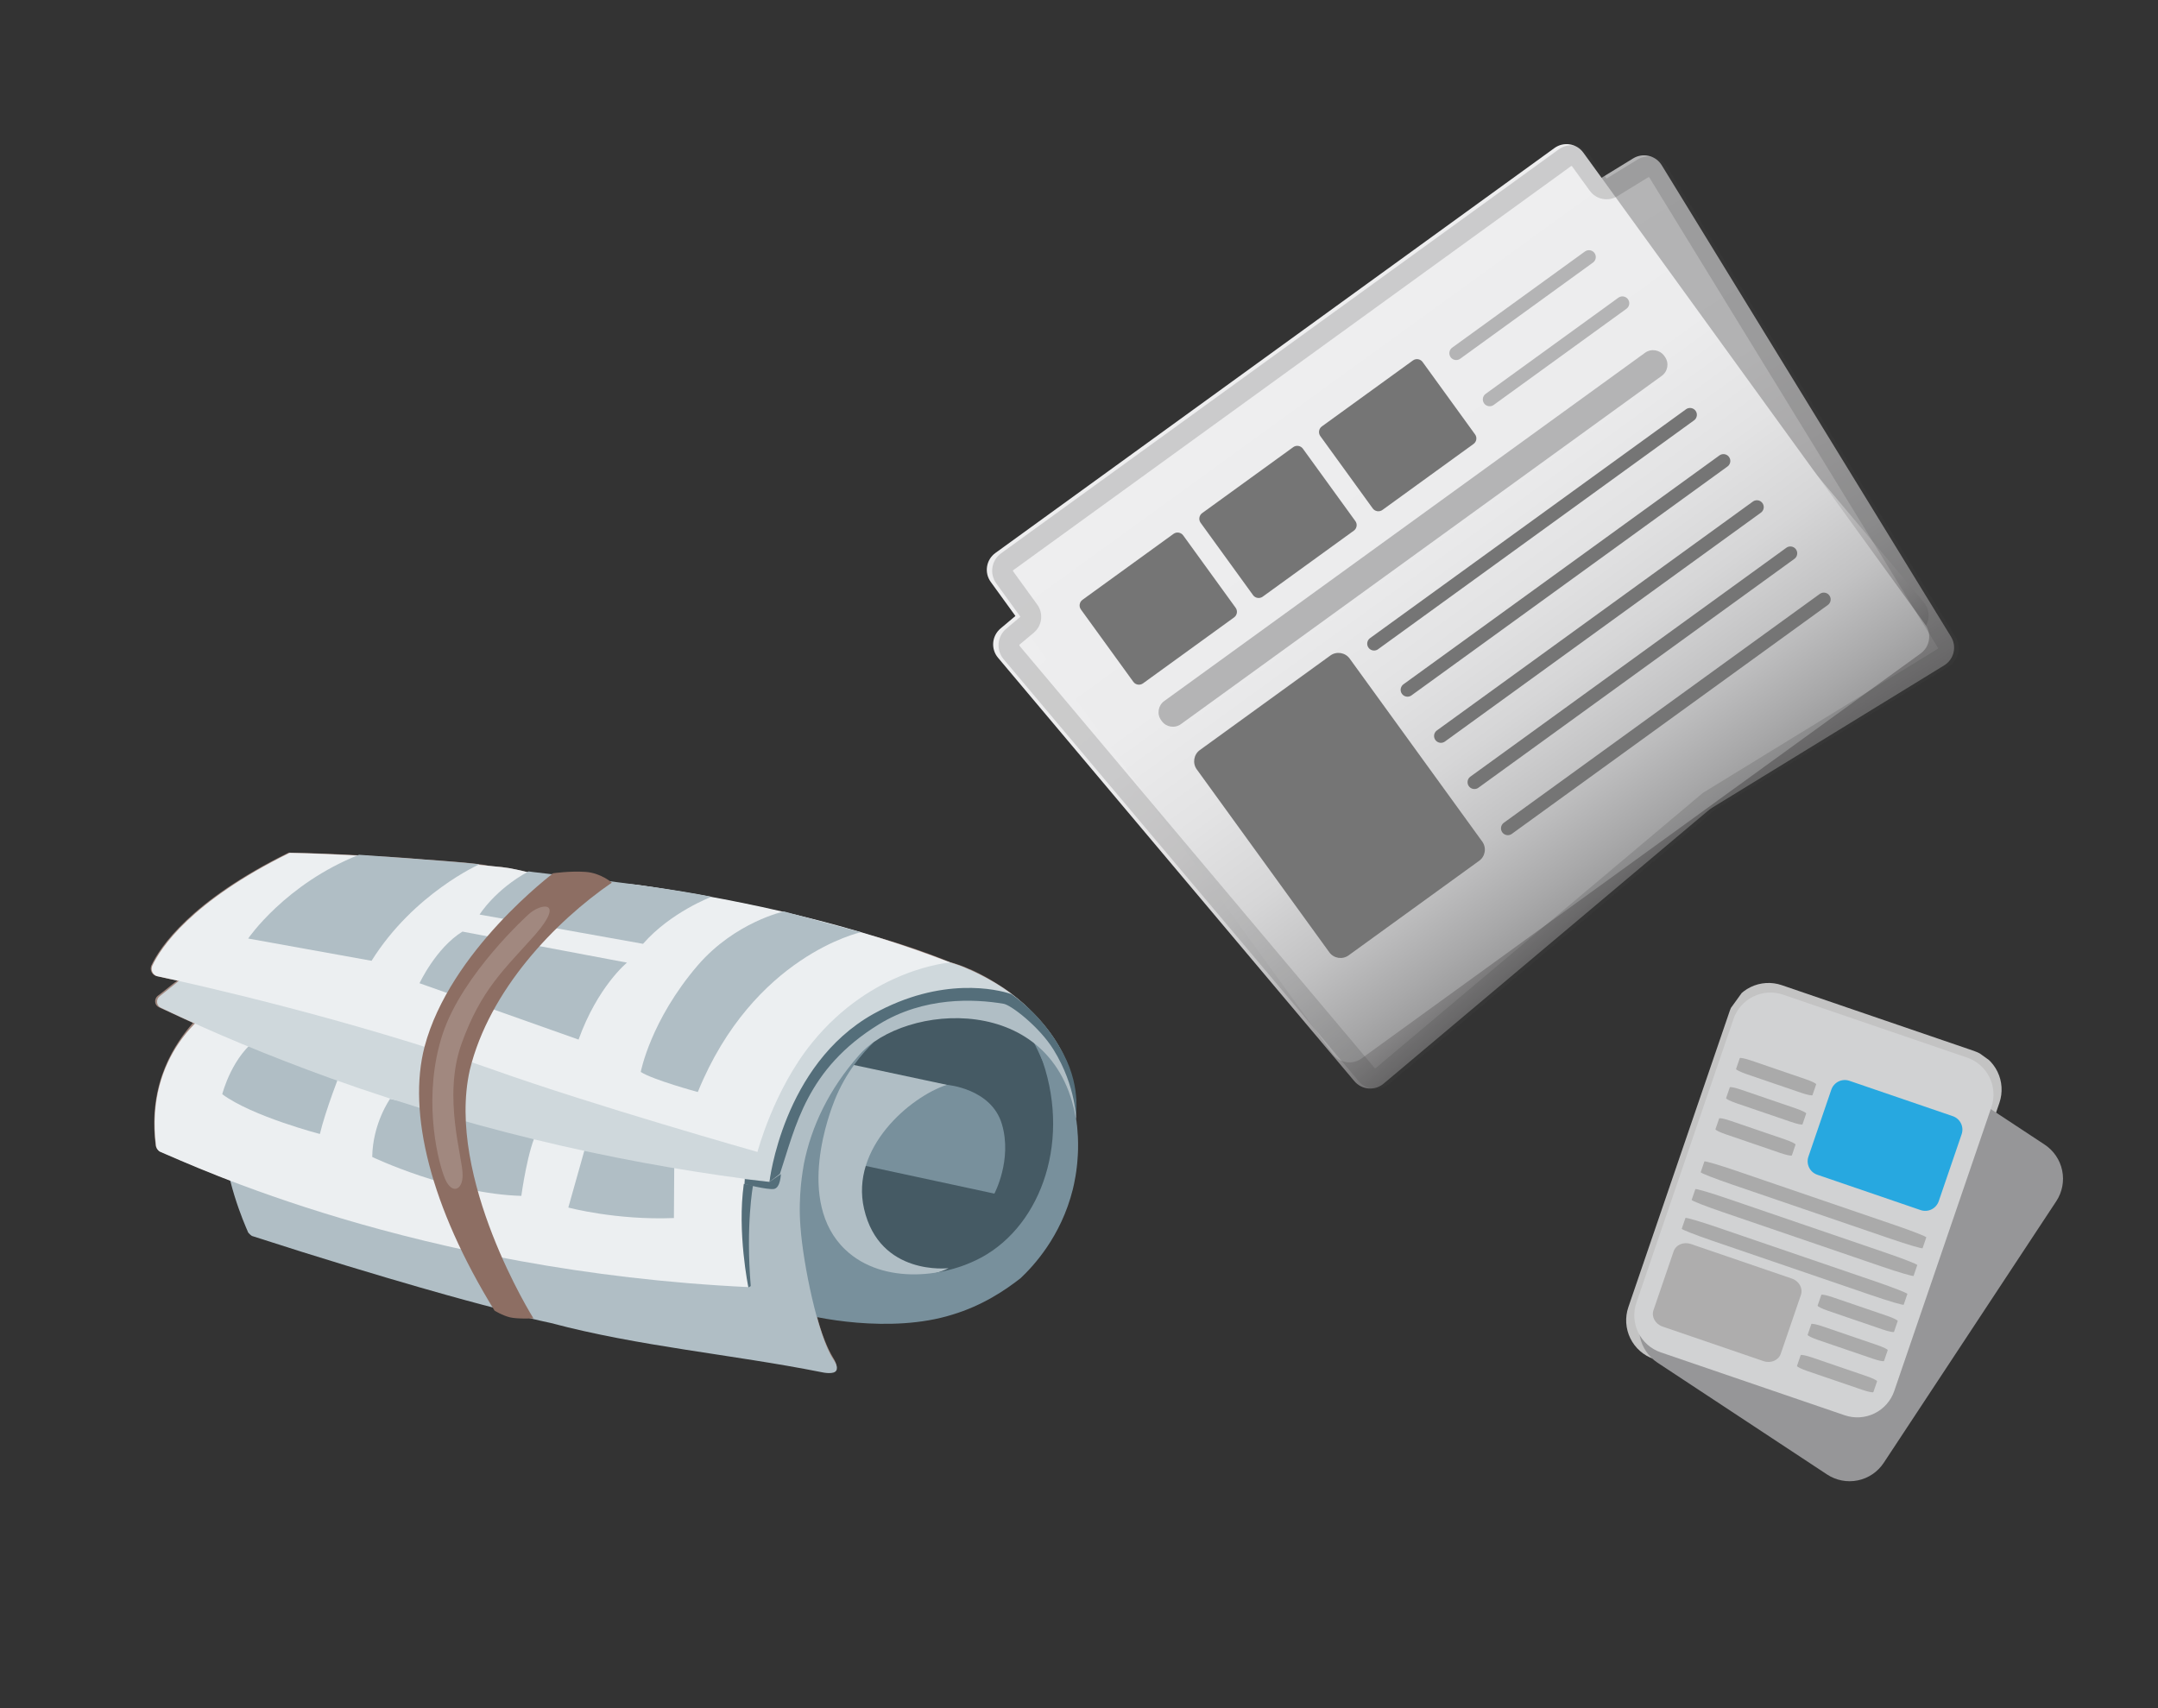 <svg width="312" height="247" viewBox="0 0 312 247" fill="none" xmlns="http://www.w3.org/2000/svg">
<rect x="0" y="0" width="312" height="247" fill="#333333" stroke="none"/>
<g clip-path="url(#clip0)">
<path d="M281.094 96.21L194.495 149.34C193.817 149.756 193.002 149.885 192.228 149.7C191.455 149.514 190.787 149.029 190.371 148.352L148.536 80.156C148.12 79.478 147.991 78.663 148.176 77.889C148.362 77.116 148.846 76.448 149.524 76.032L236.123 22.902C236.801 22.486 237.617 22.357 238.39 22.542C239.163 22.728 239.831 23.212 240.248 23.89L282.083 92.086C282.496 92.764 282.624 93.579 282.439 94.352C282.254 95.125 281.77 95.793 281.094 96.21Z" fill="url(#paint0_linear)"/>
<path d="M277.777 91.291L200.036 156.699C199.428 157.211 198.641 157.461 197.849 157.393C197.057 157.326 196.324 156.946 195.811 156.339L144.292 95.11C143.78 94.502 143.53 93.715 143.597 92.923C143.665 92.131 144.044 91.398 144.652 90.885L222.393 25.477C223.001 24.965 223.788 24.715 224.58 24.783C225.372 24.85 226.105 25.229 226.617 25.837L278.123 87.064C279.202 88.332 279.043 90.225 277.777 91.291Z" fill="url(#paint1_linear)"/>
<path d="M277.68 94.497L196.86 153.048C195.516 154.022 193.644 153.723 192.67 152.378L143.243 84.151C142.269 82.807 142.568 80.935 143.912 79.962L224.732 21.411C226.077 20.437 227.948 20.736 228.922 22.081L278.349 90.308C279.323 91.652 279.024 93.524 277.68 94.497Z" fill="url(#paint2_linear)"/>
<path opacity="0.2" d="M227.121 24.027C227.178 23.986 227.248 23.997 227.289 24.054L229.841 27.576C230.285 28.188 230.943 28.61 231.684 28.758C232.425 28.905 233.194 28.768 233.838 28.373L238.3 25.634C238.317 25.622 238.341 25.605 238.389 25.62C238.436 25.634 238.454 25.659 238.466 25.675L280.176 93.665C280.215 93.735 280.184 93.795 280.135 93.83L246.386 114.538C246.315 114.577 246.259 114.618 246.194 114.665C246.137 114.706 246.081 114.747 246.022 114.802L198.899 154.448C198.867 154.471 198.786 154.48 198.737 154.429L147.397 93.379C147.356 93.322 147.367 93.252 147.41 93.209L149.468 91.483C150.049 90.996 150.423 90.307 150.515 89.555C150.607 88.803 150.411 88.044 149.966 87.431L146.475 82.612C146.434 82.555 146.445 82.486 146.502 82.445L227.127 24.035L227.121 24.027ZM225.361 21.598L144.736 80.007C143.343 81.016 143.03 82.971 144.039 84.364L147.53 89.183L145.477 90.917C144.843 91.45 144.447 92.213 144.376 93.038C144.304 93.863 144.564 94.683 145.096 95.317L196.445 156.361C196.953 156.963 197.669 157.351 198.451 157.447C199.232 157.542 200.021 157.339 200.659 156.877C200.724 156.83 200.781 156.789 200.839 156.734L247.954 117.095L281.703 96.386C282.407 95.953 282.911 95.258 283.104 94.454C283.297 93.65 283.163 92.802 282.732 92.097L241.022 24.107C240.808 23.758 240.528 23.454 240.196 23.213C239.865 22.972 239.489 22.798 239.091 22.703C238.692 22.607 238.279 22.591 237.874 22.655C237.47 22.72 237.082 22.863 236.733 23.078L232.271 25.817L229.719 22.294C228.709 20.901 226.754 20.588 225.361 21.598Z" fill="#424242"/>
<path d="M178.421 89.278L165.253 98.817C164.808 99.14 164.179 99.04 163.857 98.594L156.277 88.131C155.954 87.686 156.055 87.057 156.5 86.735L169.668 77.195C170.113 76.873 170.741 76.973 171.064 77.418L178.644 87.881C178.967 88.327 178.874 88.949 178.421 89.278Z" fill="#757575"/>
<path d="M195.735 76.735L182.559 86.28C182.114 86.603 181.485 86.502 181.163 86.057L173.583 75.594C173.26 75.148 173.36 74.52 173.806 74.197L186.973 64.658C187.419 64.335 188.047 64.436 188.37 64.881L195.95 75.344C196.281 75.784 196.18 76.412 195.735 76.735Z" fill="#757575"/>
<path d="M213.041 64.197L199.865 73.743C199.42 74.065 198.791 73.965 198.468 73.519L190.889 63.057C190.566 62.611 190.666 61.983 191.112 61.66L204.279 52.121C204.725 51.798 205.353 51.898 205.676 52.344L213.256 62.807C213.587 63.246 213.486 63.875 213.041 64.197Z" fill="#757575"/>
<path d="M240.257 54.346L170.734 104.713C169.852 105.352 168.609 105.154 167.969 104.271L167.875 104.141C167.236 103.259 167.435 102.016 168.317 101.376L237.84 51.01C238.723 50.371 239.966 50.569 240.605 51.452L240.699 51.581C241.345 52.472 241.14 53.707 240.257 54.346Z" fill="#B4B4B5"/>
<path d="M213.849 124.477L194.98 138.147C194.09 138.792 192.833 138.591 192.187 137.7L173.026 111.252C172.381 110.361 172.582 109.104 173.473 108.459L192.342 94.789C193.232 94.144 194.489 94.344 195.135 95.235L214.295 121.684C214.947 122.583 214.748 123.826 213.849 124.477Z" fill="#757575"/>
<path d="M198.659 93.077L244.341 59.983" stroke="#757575" stroke-width="1.981" stroke-miterlimit="10" stroke-linecap="round" stroke-linejoin="round"/>
<path d="M203.493 99.75L249.175 66.656" stroke="#757575" stroke-width="1.981" stroke-miterlimit="10" stroke-linecap="round" stroke-linejoin="round"/>
<path d="M210.534 51.072L229.726 37.168" stroke="#B4B4B5" stroke-width="1.981" stroke-miterlimit="10" stroke-linecap="round" stroke-linejoin="round"/>
<path d="M215.374 57.753L234.566 43.849" stroke="#B4B4B5" stroke-width="1.981" stroke-miterlimit="10" stroke-linecap="round" stroke-linejoin="round"/>
<path d="M208.327 106.423L254.009 73.329" stroke="#757575" stroke-width="1.981" stroke-miterlimit="10" stroke-linecap="round" stroke-linejoin="round"/>
<path d="M213.167 113.104L258.849 80.01" stroke="#757575" stroke-width="1.981" stroke-miterlimit="10" stroke-linecap="round" stroke-linejoin="round"/>
<path d="M218.001 119.777L263.683 86.683" stroke="#757575" stroke-width="1.981" stroke-miterlimit="10" stroke-linecap="round" stroke-linejoin="round"/>
</g>
<g clip-path="url(#clip1)">
<path d="M274.397 202.35C273.889 203.833 272.813 205.053 271.406 205.743C269.999 206.432 268.375 206.534 266.892 206.027L239.104 196.515C237.621 196.007 236.401 194.932 235.711 193.525C235.022 192.118 234.919 190.495 235.426 189.012L250.1 146.13C250.352 145.396 250.745 144.719 251.258 144.137C251.771 143.555 252.394 143.079 253.091 142.738C253.788 142.397 254.545 142.196 255.319 142.148C256.094 142.099 256.87 142.204 257.604 142.455L285.395 151.965C286.877 152.472 288.097 153.548 288.786 154.955C289.476 156.361 289.578 157.985 289.071 159.467L274.398 202.349" fill="#C3C3C3"/>
<path d="M272.342 211.534C271.478 212.842 270.131 213.753 268.597 214.067C267.062 214.382 265.465 214.075 264.157 213.213L239.634 197.042C238.327 196.178 237.416 194.831 237.101 193.297C236.786 191.762 237.093 190.166 237.955 188.857L262.905 151.024C263.332 150.376 263.882 149.818 264.525 149.382C265.167 148.947 265.889 148.643 266.649 148.487C267.409 148.331 268.193 148.326 268.955 148.473C269.717 148.62 270.443 148.916 271.09 149.344L295.614 165.514C296.921 166.378 297.832 167.725 298.147 169.26C298.462 170.794 298.154 172.391 297.292 173.699L272.343 211.534" fill="#969698"/>
<path d="M273.871 201.132C273.631 201.835 273.255 202.483 272.765 203.04C272.274 203.596 271.679 204.051 271.012 204.378C270.346 204.704 269.621 204.896 268.881 204.942C268.14 204.989 267.397 204.888 266.695 204.648L240.102 195.55C239.4 195.31 238.752 194.934 238.195 194.443C237.639 193.952 237.184 193.357 236.858 192.69C236.531 192.024 236.339 191.299 236.293 190.559C236.246 189.818 236.346 189.076 236.587 188.374L250.628 147.345C250.869 146.643 251.245 145.995 251.735 145.438C252.226 144.881 252.822 144.426 253.488 144.1C254.155 143.774 254.879 143.582 255.619 143.535C256.36 143.489 257.103 143.589 257.805 143.83L284.397 152.928C285.099 153.168 285.747 153.545 286.304 154.036C286.861 154.526 287.315 155.122 287.642 155.789C287.968 156.455 288.16 157.18 288.206 157.92C288.252 158.661 288.152 159.404 287.911 160.106L273.869 201.133" fill="#D1D2D3"/>
<path d="M262.046 158.352C262.006 158.465 261.267 158.314 260.393 158.015L252.512 155.319C251.639 155.018 250.96 154.686 250.997 154.573L251.532 153.016C251.569 152.903 252.31 153.058 253.185 153.356L261.064 156.054C261.939 156.351 262.617 156.686 262.579 156.798L262.046 158.352Z" fill="#AAAAAA"/>
<path d="M260.604 162.573C260.565 162.686 259.825 162.535 258.951 162.23L251.07 159.537C250.197 159.236 249.517 158.905 249.556 158.79L250.089 157.237C250.123 157.123 250.865 157.275 251.741 157.575L259.619 160.271C260.496 160.572 261.171 160.902 261.136 161.016L260.604 162.573Z" fill="#AAAAAA"/>
<path d="M259.066 167.067C259.028 167.181 258.289 167.028 257.411 166.728L249.532 164.03C248.657 163.733 247.979 163.398 248.018 163.287L248.55 161.732C248.588 161.621 249.329 161.77 250.201 162.072L258.083 164.766C258.959 165.066 259.637 165.4 259.596 165.511L259.066 167.067Z" fill="#AAAAAA"/>
<path d="M273.835 192.579C273.796 192.692 273.056 192.541 272.18 192.24L264.302 189.544C263.427 189.246 262.75 188.912 262.788 188.796L263.319 187.242C263.357 187.132 264.1 187.284 264.973 187.584L272.853 190.278C273.728 190.579 274.405 190.911 274.368 191.023L273.835 192.579Z" fill="#AAAAAA"/>
<path d="M272.391 196.796C272.355 196.911 271.612 196.758 270.738 196.458L262.859 193.763C261.983 193.463 261.307 193.131 261.346 193.017L261.878 191.461C261.913 191.348 262.655 191.502 263.53 191.801L271.409 194.498C272.286 194.797 272.962 195.13 272.922 195.242L272.391 196.796Z" fill="#AAAAAA"/>
<path d="M270.852 201.295C270.816 201.406 270.075 201.255 269.2 200.954L261.319 198.258C260.445 197.959 259.766 197.626 259.806 197.514L260.336 195.959C260.375 195.848 261.117 195.998 261.992 196.296L269.871 198.994C270.747 199.295 271.422 199.625 271.385 199.737L270.852 201.295Z" fill="#AAAAAA"/>
<path d="M277.974 180.488C277.935 180.602 275.846 179.986 273.302 179.115L250.418 171.283C247.879 170.413 245.848 169.617 245.886 169.506L246.415 167.949C246.457 167.837 248.548 168.453 251.089 169.323L273.965 177.15C276.507 178.019 278.538 178.816 278.5 178.926L277.968 180.481" fill="#AAAAAA"/>
<path d="M276.665 184.492C276.627 184.604 274.536 183.989 271.992 183.119L249.108 175.286C246.567 174.418 244.539 173.621 244.577 173.508L245.109 171.953C245.148 171.841 247.238 172.454 249.78 173.324L272.664 181.157C275.205 182.025 277.233 182.821 277.196 182.933L276.664 184.491" fill="#AAAAAA"/>
<path d="M275.235 188.66C275.197 188.771 273.107 188.157 270.561 187.286L247.678 179.453C245.139 178.585 243.107 177.787 243.145 177.679L243.677 176.122C243.717 176.01 245.807 176.623 248.348 177.494L271.232 185.327C273.775 186.2 275.804 186.993 275.766 187.106L275.234 188.661" fill="#AAAAAA"/>
<path d="M282.33 161.399C282.586 161.486 282.822 161.623 283.025 161.802C283.228 161.98 283.393 162.197 283.512 162.44C283.631 162.683 283.701 162.947 283.718 163.217C283.734 163.486 283.698 163.757 283.61 164.012L280.297 173.698C280.12 174.215 279.745 174.64 279.255 174.881C278.764 175.122 278.198 175.158 277.681 174.981L262.737 169.867C262.221 169.69 261.796 169.315 261.556 168.825C261.316 168.335 261.28 167.77 261.457 167.253L264.77 157.564C264.858 157.308 264.996 157.072 265.175 156.87C265.354 156.667 265.571 156.502 265.814 156.383C266.057 156.264 266.321 156.195 266.591 156.178C266.861 156.161 267.132 156.198 267.387 156.286L282.331 161.4" fill="#27A8E0"/>
<path d="M259.058 184.88C260.108 185.241 260.697 186.296 260.375 187.243L257.458 195.76C257.135 196.707 256.021 197.181 254.97 196.822L240.372 191.825C239.32 191.466 238.731 190.407 239.054 189.463L241.971 180.946C242.291 179.998 243.408 179.526 244.459 179.883L259.058 184.88Z" fill="#AEADAD"/>
</g>
<g clip-path="url(#clip2)">
<path d="M148.803 145.886C147.675 144.819 146.41 143.719 144.838 142.691C142.262 140.989 140.211 140.139 140.211 140.139L140.073 140.106C139.228 139.688 138.212 139.374 137.197 139.06C133.285 137.477 129.307 136.169 125.212 135.051L124.524 134.887C121.202 133.88 117.847 133.011 114.408 132.194L113.995 132.096C110.555 131.279 107.03 130.515 103.472 129.888C102.234 129.594 100.825 129.405 99.227 129.098C97.13 128.745 95.034 128.393 92.852 128.092C91.941 127.949 90.945 127.858 89.864 127.819C89.229 127.741 88.678 127.61 88.095 127.617C87.663 127.296 86.28 126.386 84.511 126.184C82.349 126.107 79.814 126.377 79.814 126.377L79.558 126.534C77.927 126.365 77.016 126.221 77.016 126.221L76.931 126.274C75.418 125.914 73.904 125.555 72.496 125.366C71.637 125.307 70.779 125.249 69.954 125.053C68.132 124.766 64.561 124.499 61.129 124.265C58.003 123.959 55.121 123.856 52.684 123.713C45.87 123.331 41.736 123.294 41.736 123.294C27.498 130.305 23.067 137.029 21.863 139.65C21.647 140.253 21.929 140.902 22.532 141.117C23.22 141.281 24.321 141.542 25.644 141.784C24.675 142.499 23.758 143.298 22.789 144.013C22.246 144.465 22.325 145.356 22.98 145.657L27.895 147.915C25.492 150.687 21.29 156.448 22.513 165.678C22.586 165.986 22.795 166.326 23.123 166.477C24.381 166.994 27.848 168.616 33.378 170.729C34.33 174.371 35.563 177.135 35.918 178.091C35.97 178.176 36.318 178.55 36.455 178.582C56.702 185.135 69.708 188.515 69.708 188.515L71.359 188.907L71.674 189.417C71.674 189.417 72.815 190.124 73.915 190.386C74.879 190.614 76.49 190.561 77.021 190.469C78.259 190.763 79.17 190.907 79.635 191.09C92.418 194.489 105.672 195.602 118.652 198.176C119.149 198.221 120.525 198.548 120.879 197.978C121.147 197.46 120.623 196.609 120.413 196.268C119.626 194.991 118.76 192.823 118.077 190.19C122.873 191.111 130.892 191.925 137.573 189.805C141.981 188.381 145.334 186.198 147.476 184.526C149.257 182.841 153.322 178.574 155.041 171.642C155.453 170.213 156.231 166.328 155.488 161.5C156.008 154.719 152.533 149.461 148.803 145.886Z" fill="#A1887F"/>
<path d="M147.854 148.35L84.461 130.678C84.461 130.678 71.981 141.305 68.795 148.906C65.609 156.508 70.352 168.972 70.352 168.972C70.352 168.972 119.988 186.428 132.317 186.231C144.646 186.034 151.375 174.841 152.499 171.329C153.762 167.849 154.284 154.019 147.854 148.35Z" fill="#455A64"/>
<path d="M136.893 156.866C136.893 156.866 143.313 157.374 144.849 162.535C146.385 167.696 143.767 172.598 143.767 172.598L120.881 167.672C120.881 167.672 130.38 155.828 136.893 156.866Z" fill="#78909C"/>
<path d="M137.137 183.379C137.137 183.379 127.186 184.577 124.927 174.81C122.885 165.967 131.613 158.592 136.893 156.866L106.871 150.463C106.871 150.463 97.074 167.541 101.702 173.147C106.331 178.752 128.289 187.891 137.137 183.379Z" fill="#B0BEC5"/>
<path d="M147.548 184.834C145.407 186.506 142.106 188.774 137.645 190.113C128.777 192.876 117.619 190.59 114.657 189.596L115.307 180.738C117.548 181.706 120.72 183.041 124.762 184.074C129.768 185.335 133.313 186.323 136.942 185.731C144.423 184.528 151.107 176.885 152.852 169.232C155.577 157.452 146.36 146.687 147.434 146.142C148.167 145.808 153.051 151.256 154.975 158.762C156.662 165.122 155.506 170.299 155.114 171.95C153.395 178.882 149.329 183.149 147.548 184.834Z" fill="#78909C"/>
<path d="M153.79 160.08C154.112 161.174 154.44 162.85 154.448 164.96C154.709 175.488 146.885 182.423 146.426 182.823C144.796 184.18 139.885 188.029 132.515 188.459C126.842 188.783 122.445 186.794 120.564 185.839C118.454 184.32 114.416 180.817 113.063 175.191C110.988 166.485 116.236 156.321 126.374 150.662C124.678 152.294 122.276 155.066 120.66 159.116C120.11 160.512 114.864 173.729 122.218 180.708C127.613 185.841 137 184.873 142.704 181.358C151.218 176.112 155.115 163.374 149.913 151.31L153.79 160.08Z" fill="#78909C"/>
<path d="M155.56 161.808C152.477 143.27 130.682 145.071 124.168 152.609C119.886 157.479 117.308 162.826 116.223 168.31C116.08 169.221 115.368 172.831 115.731 177.423C116.12 182.821 118.249 193.138 120.432 196.491C120.59 196.746 121.252 197.63 120.899 198.2C120.545 198.771 119.084 198.496 118.671 198.398C105.692 195.825 92.438 194.712 79.655 191.313C78.967 191.149 77.506 190.875 75.527 190.332C73.41 189.757 71.602 189.11 69.676 188.652C69.676 188.652 56.67 185.273 36.422 178.72C36.233 178.602 35.938 178.314 35.885 178.229C34.527 175.072 25.153 153.95 42.107 141.624C60.456 128.321 73.513 128.732 73.513 128.732L140.178 140.277C140.263 140.224 156.481 146.91 155.56 161.808Z" fill="#B0BEC5"/>
<path d="M30.344 146.17C30.344 146.17 20.828 152.269 22.566 165.763C22.638 166.071 22.848 166.412 23.175 166.562C27.743 168.446 60.134 183.842 108.287 186.121C108.287 186.121 104.989 169.712 110.873 159.626L30.344 146.17Z" fill="#ECEFF1"/>
<path d="M49.262 154.951C49.262 154.951 47.064 160.534 46.247 163.974C46.247 163.974 36.458 161.431 32.133 158.224C32.133 158.224 33.558 152.53 37.592 149.927L49.262 154.951Z" fill="#B0BEC5"/>
<path d="M84.488 166.369L82.167 174.612C82.167 174.612 89.067 176.469 97.433 176.13L97.487 167.639L84.488 166.369Z" fill="#B0BEC5"/>
<path d="M56.392 158.898C56.392 158.898 53.879 162.443 53.816 167.298C53.816 167.298 64.976 172.637 75.373 172.926C75.373 172.926 76.319 165.883 77.765 163.465L56.392 158.898Z" fill="#B0BEC5"/>
<path d="M46.238 125.453C38.439 131.668 30.778 137.916 23.064 144.078C22.521 144.531 22.6 145.422 23.255 145.723C30.758 149.321 38.962 152.723 47.73 155.896C71.103 164.281 92.731 168.69 111.246 170.907C111.716 168.62 112.448 165.233 114.221 161.439C115.909 157.697 119.037 150.954 126.398 146.888C130.76 144.436 134.802 143.942 136.551 143.921C141.589 143.519 146.857 145.206 148.855 145.971C146.686 143.784 143.867 141.88 140.126 140.191C136.987 138.719 132.296 137.969 129.976 137.636C121.42 136.33 113.137 133.564 104.568 132.619C90.416 131.003 70.748 128.439 46.238 125.453Z" fill="#CFD8DC"/>
<path d="M22 139.683C23.204 137.062 27.636 130.338 41.874 123.326C41.874 123.326 54.911 123.515 72.633 125.398C75.398 125.692 78.465 126.856 81.504 127.215C84.682 127.606 89.707 127.564 93.075 128.073C108.589 130.376 123.344 133.735 137.387 139.178C137.387 139.178 126.145 139.996 117.406 150.785C111.861 157.608 109.514 166.571 109.514 166.571C109.514 166.571 85.749 159.837 71.143 154.624C50.699 147.371 27.931 142.254 22.669 141.15C22.067 140.934 21.785 140.286 22 139.683Z" fill="#ECEFF1"/>
<path d="M102.869 129.672C102.869 129.672 96.962 131.903 92.968 136.478L69.335 132.246C69.335 132.246 71.574 128.635 76.414 126.005C76.466 126.091 94.136 127.889 102.869 129.672Z" fill="#B0BEC5"/>
<path d="M66.86 134.711L90.65 139.198C90.65 139.198 86.42 142.627 83.647 150.326L60.654 142.176C60.654 142.176 63.029 137.072 66.86 134.711Z" fill="#B0BEC5"/>
<path d="M124.472 134.802C124.472 134.802 108.921 138.159 100.888 157.909C100.888 157.909 94.401 156.15 92.638 155.005C92.638 155.005 94.042 147.562 100.877 139.592C106.291 133.319 113.34 131.795 113.34 131.795L124.472 134.802Z" fill="#B0BEC5"/>
<path d="M69.318 124.974C69.318 124.974 59.815 129.186 53.721 138.931L35.88 135.712C35.88 135.712 41.241 127.827 51.911 123.602C52.048 123.635 65.145 124.492 69.318 124.974Z" fill="#B0BEC5"/>
<path d="M111.246 170.907C111.246 170.907 113.156 153.991 126.241 146.633C136.124 141.131 144.242 143.059 146.188 143.739C147.38 144.531 151.136 147.385 153.733 152.362C156.54 157.68 155.337 161.828 155.58 162.031C155.58 162.031 155.642 157.176 152.337 151.813C150.239 148.407 146.051 145.232 145.055 145.141C140.862 144.436 133.603 144.093 127.048 148.133C116.576 154.585 115.028 162.939 112.759 169.74L111.246 170.907Z" fill="#546E7A"/>
<path d="M111.246 170.907L107.708 170.503L107.682 171.224C107.682 171.224 110.899 172.06 111.876 171.929C112.852 171.797 112.896 169.773 112.896 169.773L111.246 170.907Z" fill="#546E7A"/>
<path d="M108.868 171.433C108.868 171.433 107.804 177.139 108.543 185.963L108.202 186.173C108.202 186.173 106.546 178.149 107.545 171.191L108.868 171.433Z" fill="#546E7A"/>
<path d="M88.456 127.63C88.456 127.63 86.896 126.242 84.681 126.079C82.467 125.917 79.984 126.272 79.984 126.272C79.984 126.272 65.041 137.477 61.38 151.361C58.903 160.875 62.219 174.453 71.504 189.522C71.504 189.522 72.644 190.229 73.745 190.491C74.846 190.752 77.126 190.639 77.126 190.639C77.126 190.639 64.418 170.397 67.92 154.731C70.75 143.121 80.29 133.249 88.456 127.63Z" fill="#8D6E63"/>
<path d="M76.384 132.249C76.384 132.249 66.864 140.817 63.999 149.512C61.135 158.207 63.092 167.102 64.155 169.971C65.133 172.892 66.961 172.236 66.881 169.819C66.886 167.349 64.005 158.67 66.693 151.024C69.531 143.049 72.995 140.093 77.362 135.17C81.762 130.11 78.165 130.564 76.384 132.249Z" fill="#A1887F"/>
</g>
<defs>
<linearGradient id="paint0_linear" x1="193.021" y1="49.796" x2="237.744" y2="122.696" gradientUnits="userSpaceOnUse">
<stop offset="0.007" stop-color="#B4B4B5"/>
<stop offset="0.365" stop-color="#B2B2B3"/>
<stop offset="0.569" stop-color="#AAA9AA"/>
<stop offset="0.734" stop-color="#9C9C9D"/>
<stop offset="0.877" stop-color="#898889"/>
<stop offset="1" stop-color="#717071"/>
</linearGradient>
<linearGradient id="paint1_linear" x1="183.785" y1="58.477" x2="238.84" y2="123.922" gradientUnits="userSpaceOnUse">
<stop offset="0.012" stop-color="#EEEEEF"/>
<stop offset="0.307" stop-color="#ECECED"/>
<stop offset="0.475" stop-color="#E4E3E4"/>
<stop offset="0.611" stop-color="#D6D6D7"/>
<stop offset="0.73" stop-color="#C2C2C3"/>
<stop offset="0.837" stop-color="#A9A8A9"/>
<stop offset="0.935" stop-color="#8A898A"/>
<stop offset="1" stop-color="#717071"/>
</linearGradient>
<linearGradient id="paint2_linear" x1="184.563" y1="51.022" x2="237.21" y2="123.693" gradientUnits="userSpaceOnUse">
<stop offset="0.006" stop-color="#EEEEEF"/>
<stop offset="0.347" stop-color="#ECECED"/>
<stop offset="0.541" stop-color="#E3E3E4"/>
<stop offset="0.698" stop-color="#D6D6D7"/>
<stop offset="0.835" stop-color="#C2C2C3"/>
<stop offset="0.958" stop-color="#A8A8A9"/>
<stop offset="1" stop-color="#9E9E9F"/>
</linearGradient>
<clipPath id="clip0">
<rect x="123" y="75.095" width="128" height="128" transform="rotate(-35.922 123 75.095)" fill="white"/>
</clipPath>
<clipPath id="clip1">
<rect x="259.453" y="133" width="64" height="64" transform="rotate(35.817 259.453 133)" fill="white"/>
</clipPath>
<clipPath id="clip2">
<rect y="137.147" width="128" height="128" transform="rotate(-31.64 0 137.147)" fill="white"/>
</clipPath>
</defs>
</svg>

